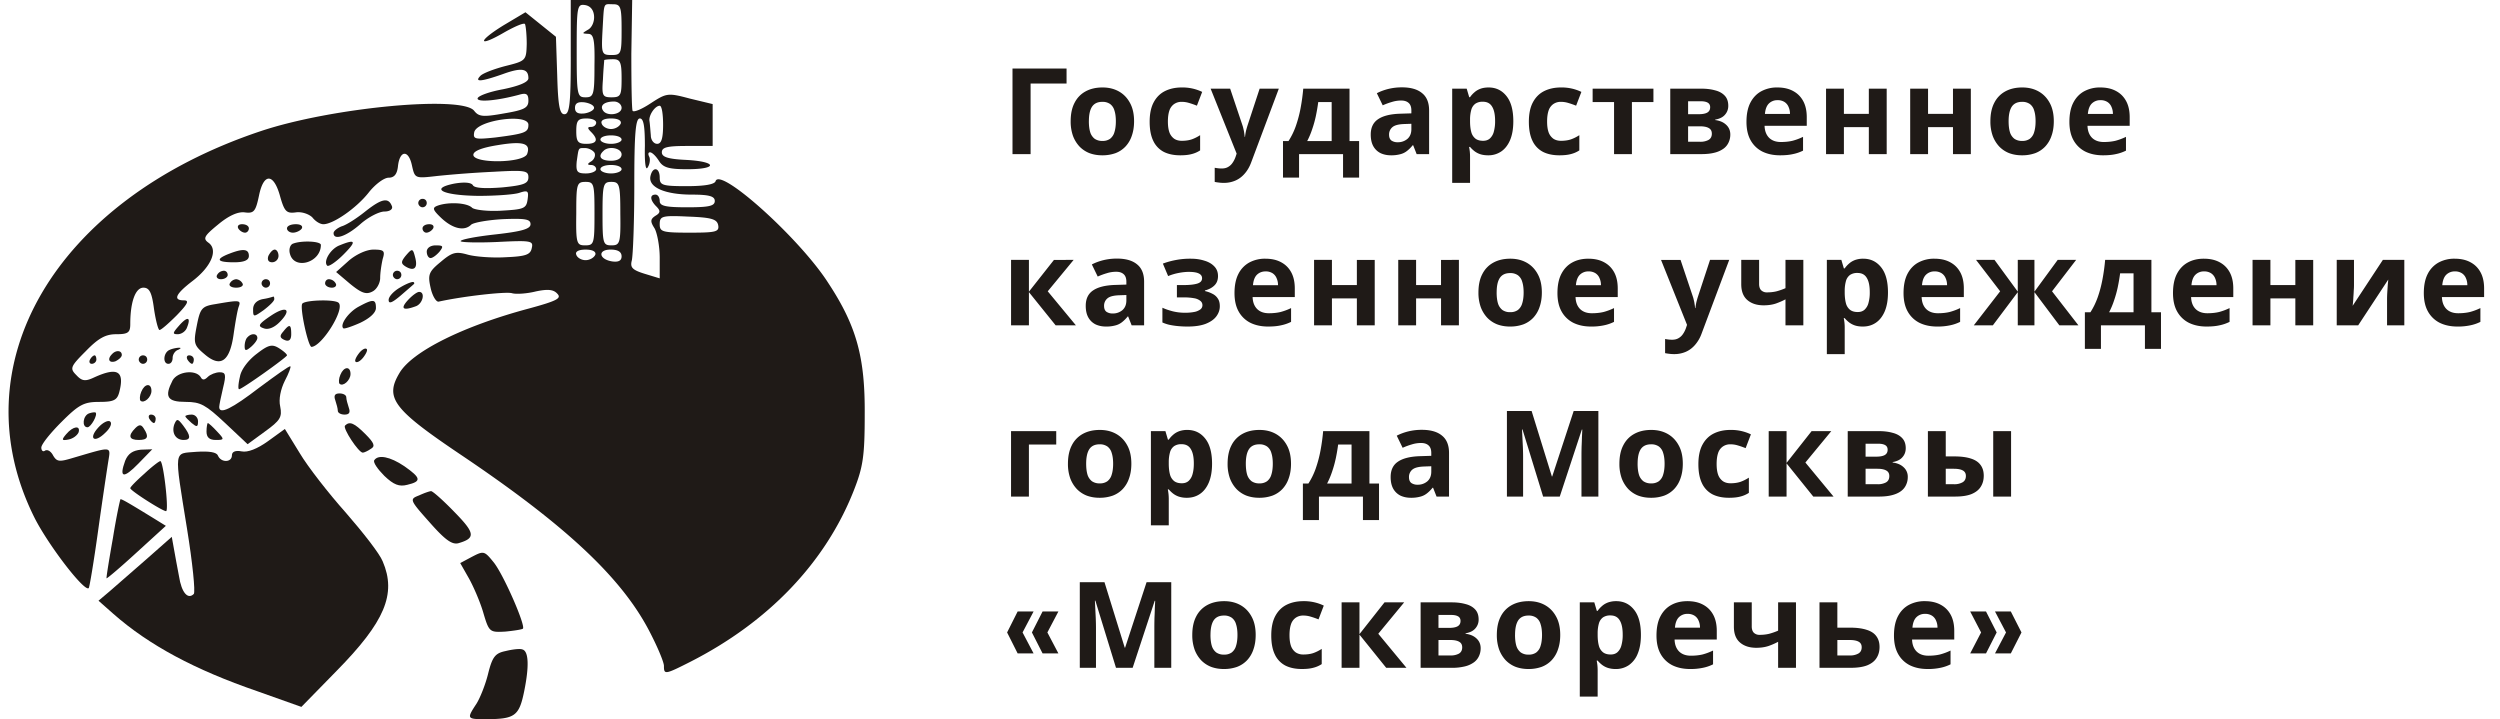 <svg width="146" height="42" fill="none" xmlns="http://www.w3.org/2000/svg"><g clip-path="url(#a)" fill="#1F1A17"><path d="M33.333 3.335c0 2.767-.075 3.336-.371 3.336-.272 0-.371-.47-.42-2.249l-.075-2.273-.89-.716-.891-.717-1.286.766c-1.559.964-1.484 1.31.074.396.618-.346 1.138-.569 1.187-.47.05.124.1.643.1 1.161-.026.964-.05.989-1.238 1.285-.667.173-1.31.42-1.459.568-.396.396.05.346 1.311-.098 1.088-.396 1.484-.322 1.484.247 0 .222-.52.444-1.484.642-.816.148-1.484.395-1.484.543 0 .223 1.138.124 2.424-.222.42-.123.544-.05.544.346 0 .42-.247.544-1.41.741-1.237.223-1.484.198-1.756-.148-.693-.914-8.336-.198-12.467 1.186C3.18 11.686-2.46 21.37 2.042 30.289c.841 1.631 2.92 4.324 3.142 4.052.05-.074.297-1.556.544-3.335.247-1.779.52-3.582.594-4.052.148-.914.247-.89-2.029-.222-.816.247-.964.247-1.187-.124-.124-.247-.322-.37-.47-.296-.124.099-.223 0-.223-.173 0-.198.545-.865 1.188-1.507 1.014-1.013 1.31-1.161 2.201-1.161.841 0 1.039-.1 1.163-.569.321-1.235-.1-1.482-1.46-.864-.52.247-.717.222-1.039-.124-.395-.395-.37-.494.545-1.408.742-.766 1.162-.988 1.78-.988.693 0 .817-.1.817-.593 0-1.285.297-2.125.767-2.125.346 0 .494.272.618 1.235.099.667.247 1.236.322 1.236.099 0 .544-.396 1.014-.865.618-.642.742-.865.42-.865-.668 0-.495-.37.47-1.112 1.113-.84 1.534-1.828.965-2.248-.346-.247-.272-.395.544-1.062.619-.519 1.163-.766 1.558-.717.545.075.644-.05.841-.988.272-1.334.866-1.31 1.237.074.247.865.371.989.915.914.347-.05.767.1.965.297.173.222.445.395.643.395.57 0 1.93-.939 2.647-1.853.37-.47.89-.864 1.163-.864.321 0 .494-.198.544-.668.099-.938.618-.988.816-.049.173.766.173.766 1.46.618a63.172 63.172 0 0 1 3.314-.247c1.806-.1 2.028-.075 2.028.32 0 .371-.272.47-1.533.594-.965.074-1.608.05-1.707-.124-.1-.173-.52-.197-1.088-.099-1.485.297-.668.692 1.41.717.989 0 2.052-.074 2.374-.173.52-.173.569-.124.495.395-.075.519-.223.568-1.534.643-.791.049-1.583-.05-1.707-.173-.296-.297-1.385-.346-2.003-.124-.346.124-.297.247.222.741.668.618 1.336.766 1.732.37.148-.123.965-.271 1.855-.32 1.311-.05 1.608 0 1.608.296 0 .272-.495.42-2.029.593-1.137.124-2.053.296-2.053.395 0 .074.965.1 2.128.05 1.979-.1 2.127-.074 2.028.346-.074.395-.346.494-1.509.543-.767.05-1.78-.025-2.226-.148-.693-.198-.915-.148-1.583.42-.693.568-.767.741-.594 1.507.1.47.322.84.47.815 1.46-.32 3.909-.593 4.28-.494.247.074.89.025 1.385-.099.692-.148 1.039-.123 1.261.124.272.272 0 .42-1.632.865-3.884 1.037-6.827 2.52-7.57 3.755-.89 1.482-.395 2.125 3.686 4.867 6.01 4.052 9.227 7.066 10.859 10.154.495.939.89 1.878.89 2.1 0 .519.05.519 1.559-.247 4.551-2.322 7.866-5.781 9.523-9.981.544-1.384.643-2.001.643-4.447.025-3.335-.47-5.164-2.127-7.684-1.657-2.594-6.308-6.77-6.58-5.954-.05.198-.668.297-1.682.297-1.41 0-1.583-.05-1.583-.495 0-.617-.42-.667-.544-.074-.124.643.866 1.063 2.424 1.063 1.014 0 1.336.098 1.336.37 0 .297-.346.37-1.608.37-1.261 0-1.608-.073-1.608-.37 0-.197-.099-.37-.247-.37-.346 0-.322.32.05.691.247.248.247.371-.05.544-.297.198-.322.321-.05.741.149.272.297 1.038.297 1.705v1.21l-.89-.271c-.718-.223-.841-.37-.742-.766.074-.297.148-2.273.148-4.422 0-2.99.074-3.88.322-3.88.222 0 .296.445.296 1.607-.024 1.037.05 1.482.174 1.235.123-.198.148-.494.074-.618-.074-.148-.05-.247.05-.247.123 0 .345.222.519.494.247.396.569.494 1.657.494 1.806 0 1.756-.444-.05-.543-1.088-.05-1.434-.173-1.434-.445 0-.296.321-.37 1.484-.37h1.484V6.078l-1.336-.322c-1.286-.345-1.36-.32-2.275.272-.52.346-.99.544-1.064.445-.05-.099-.074-1.606-.074-3.335L36.92 0h-3.588v3.335ZM34.693.94c.025.321-.123.667-.346.79-.371.223-.371.223 0 .247.321 0 .396.322.37 1.853 0 1.705-.049 1.853-.518 1.853-.495 0-.52-.123-.52-2.717 0-2.594.025-2.743.495-2.669.297.05.494.272.52.643Zm1.608.79c0 1.409-.025 1.483-.594 1.483s-.593-.074-.52-1.433c.1-1.705.026-1.532.62-1.532.444 0 .494.173.494 1.482Zm0 2.842c0 1.013-.05 1.111-.594 1.111-.52 0-.569-.098-.494-1.062.024-.568.074-1.062.074-1.112.025-.024.247-.05.52-.05.42 0 .494.174.494 1.113ZM34.693 6.3c0 .124-.247.272-.544.321-.396.05-.569-.05-.569-.321 0-.272.173-.37.569-.321.297.05.544.173.544.321Zm1.608 0c0 .395-.866.519-1.088.148-.198-.296.099-.519.643-.519.247 0 .445.173.445.371Zm2.424.988c0 .79-.099 1.112-.346 1.112-.198 0-.371-.222-.371-.494-.025-.272-.05-.642-.075-.815-.074-.346.322-.915.594-.915.124 0 .198.495.198 1.112Zm-7.866 0c0 .445-.198.519-1.93.741-1.186.124-1.31.1-1.236-.296.124-.717 3.166-1.137 3.166-.445Zm3.958-.123c0 .123-.124.247-.297.247-.223 0-.223.074 0 .296.445.445.346.692-.272.692-.495 0-.594-.124-.594-.741 0-.618.1-.741.594-.741.322 0 .569.098.569.247Zm1.434.05c-.074.172-.321.32-.568.32-.248 0-.495-.148-.545-.32-.074-.174.124-.297.545-.297.42 0 .618.123.569.296Zm.05.938c0 .123-.272.247-.618.247-.347 0-.619-.124-.619-.247 0-.148.272-.247.619-.247.346 0 .618.099.618.247Zm-5.516.84c-.223.543-3.141.568-3.141.05 0-.223.494-.42 1.434-.569 1.484-.247 1.93-.099 1.707.519Zm3.933-.074c.074.148 0 .37-.173.494-.248.148-.272.222-.025.222.148 0 .297.1.297.247 0 .124-.272.247-.594.247-.52 0-.593-.098-.544-.691.124-.84.074-.791.495-.791.198 0 .445.124.544.272Zm1.583.099c0 .222-.223.37-.618.37-.594 0-.792-.247-.446-.568.297-.321 1.064-.173 1.064.198Zm0 .864c0 .124-.272.247-.618.247-.347 0-.619-.123-.619-.247 0-.148.272-.247.619-.247.346 0 .618.1.618.247Zm-1.583 2.595c0 1.754-.025 1.852-.544 1.852-.495 0-.544-.098-.52-1.853 0-1.729.025-1.853.544-1.853.495 0 .52.124.52 1.854Zm1.509 0c.025 1.729-.025 1.852-.52 1.852-.494 0-.52-.123-.52-1.853 0-1.729.05-1.853.52-1.853.47 0 .52.149.52 1.854Zm5.714.666c.074.396-.124.445-1.658.445-1.607 0-1.756-.05-1.756-.494 0-.47.124-.519 1.657-.445 1.36.05 1.683.149 1.757.495Zm-7.174 1.73c-.074.173-.321.321-.569.321-.247 0-.494-.148-.544-.321-.074-.173.124-.296.544-.296.421 0 .619.123.57.296Zm1.534.099c0 .247-.173.346-.544.296-.792-.123-.866-.692-.1-.692.421 0 .644.124.644.396Z"/><path d="M21.36 12.328c-.519.42-1.137.816-1.41.89-.246.098-.469.271-.469.395 0 .445.742.198 1.558-.519.47-.42 1.113-.741 1.41-.741.297 0 .495-.123.445-.296-.197-.544-.593-.47-1.533.271Zm3.068-.469c0 .123.123.247.247.247a.248.248 0 0 0 .247-.247c0-.149-.099-.247-.247-.247a.248.248 0 0 0-.247.247Zm-10.513 1.482c.075.124.248.247.396.247.124 0 .223-.123.223-.247 0-.148-.174-.247-.396-.247-.198 0-.297.099-.223.247Zm2.845 0c0 .124.148.247.346.247.198 0 .445-.123.52-.247.074-.148-.075-.247-.347-.247-.297 0-.52.099-.52.247Zm7.915 0c0 .124.1.247.223.247.148 0 .322-.123.396-.247.074-.148-.025-.247-.223-.247-.223 0-.396.099-.396.247Zm-7.569.889c-.173.075-.247.347-.173.594.247.963 1.806.518 1.806-.52 0-.222-1.138-.271-1.633-.073Zm2.721.1c-.52.197-.965.938-.717 1.185.074.074.495-.197.94-.642.791-.79.742-.939-.223-.543Zm5.096.37c0 .198.099.37.223.37.123 0 .346-.172.519-.37.247-.321.223-.37-.223-.37-.297 0-.52.148-.52.37Zm-11.552.123c-.816.322-.692.495.297.495.594 0 .866-.124.866-.371 0-.42-.346-.445-1.163-.123Zm2.301.124c-.074.222 0 .37.223.37a.38.38 0 0 0 .37-.37c0-.198-.098-.37-.222-.37s-.272.172-.371.37Zm4.675.297-.718.642.817.692c.667.543.94.642 1.31.444.248-.123.446-.494.446-.79 0-.297.074-.79.148-1.112.149-.47.074-.543-.544-.543-.42 0-1.039.296-1.46.667Zm3.314-.272c-.247.321-.247.42.025.593.494.296.717.099.569-.494-.149-.593-.173-.593-.594-.1Zm-10.983 1.087c-.074.123.025.247.223.247.223 0 .396-.124.396-.247 0-.148-.1-.247-.223-.247a.47.47 0 0 0-.396.247Zm10.266 0c0 .123.123.247.247.247a.248.248 0 0 0 .248-.247c0-.148-.1-.247-.248-.247a.248.248 0 0 0-.247.247Zm-9.524.494c-.073.123.075.247.372.247s.445-.123.37-.247a.466.466 0 0 0-.37-.247.466.466 0 0 0-.371.247Zm1.856 0c0 .123.124.247.247.247a.248.248 0 0 0 .248-.247c0-.148-.1-.247-.248-.247a.248.248 0 0 0-.247.247Zm3.71 0c0 .123.174.247.396.247.198 0 .297-.123.223-.247a.47.47 0 0 0-.396-.247c-.124 0-.223.099-.223.247Zm4.403.222c-.396.223-.693.544-.693.741 0 .248.198.173.693-.247.37-.32.717-.617.767-.667a.07.07 0 0 0 0-.123c-.05-.05-.396.074-.767.296Zm.421.766c-.446.494-.272.618.47.346.42-.148.569-.84.197-.84-.123 0-.42.222-.667.494Zm-8.46-.074c-.37.074-.569.297-.569.593 0 .47.025.47.619.05.321-.248.618-.52.618-.643 0-.099-.025-.148-.05-.148a3.68 3.68 0 0 1-.618.148Zm-2.795.297c-.767.123-.866.247-1.064 1.26-.197 1.012-.173 1.136.446 1.655.94.815 1.484.445 1.706-1.161.1-.692.223-1.409.297-1.606.149-.396.05-.396-1.385-.148Zm5.095-.025c-.148.247.347 2.52.545 2.52.618-.05 1.954-2.199 1.583-2.57-.198-.222-1.98-.172-2.128.05Zm3.29.173c-.594.32-1.113 1.062-.89 1.26.05.05.494-.1.99-.321.568-.272.914-.593.914-.865 0-.519-.148-.544-1.014-.074Zm-5.145.543c-.692.47-.767.593-.396.717.248.099.594-.025.916-.346.766-.766.42-1.013-.52-.37Zm-5.343.568c-.37.42-.395.495-.074.495.223 0 .47-.173.544-.396.248-.617.025-.667-.47-.099Zm6.085.347c-.222.246-.198.37.1.493.247.1.37-.024.37-.345 0-.593-.099-.618-.47-.149Zm-2.077.32c-.1.075-.173.322-.173.52 0 .296.074.296.37.049.198-.173.372-.396.372-.519 0-.272-.347-.296-.57-.05Zm.544.964c-.495.37-.915.914-.99 1.334-.098.42-.123.741-.049.741.173 0 2.77-1.853 2.795-1.976 0-.074-.198-.247-.47-.42-.396-.247-.618-.198-1.286.321Zm-5.096-.222c-.37.148-.42.815-.074.815.148 0 .247-.148.247-.346 0-.198.149-.42.322-.47.148-.073.198-.123.05-.123-.124 0-.396.05-.545.124Zm11.057.198c-.173.222-.272.444-.198.494.074.074.272-.025.445-.247.174-.223.272-.445.198-.495-.074-.074-.272.025-.445.247Zm-14.421.049c-.297.296-.173.543.198.42.198-.099.371-.247.371-.37 0-.273-.346-.297-.569-.05ZM5.258 21c-.074.123-.025.247.099.247.148 0 .271-.123.271-.247 0-.148-.05-.247-.099-.247-.074 0-.197.099-.271.247Zm2.845 0c0 .123.123.247.247.247A.248.248 0 0 0 8.597 21c0-.148-.099-.247-.247-.247a.248.248 0 0 0-.247.247Zm2.844 0c.074.123.197.247.271.247.05 0 .1-.123.1-.247 0-.148-.124-.247-.272-.247-.124 0-.173.099-.1.247Z"/><path d="M15.152 22.63c-1.608 1.236-2.35 1.607-2.35 1.137 0-.099.1-.593.223-1.112.198-.79.148-.914-.198-.914-.223 0-.544.124-.693.272-.198.198-.321.198-.42 0-.297-.445-1.336-.321-1.633.198-.494.963-.321 1.26.767 1.26.866 0 1.163.172 2.3 1.235l1.312 1.235 1.014-.741c.89-.642 1.014-.84.89-1.458-.099-.42.025-1.013.272-1.507.223-.42.371-.815.322-.84-.05-.05-.841.52-1.806 1.236Zm4.725-.74c-.1.222-.1.469-.05.518.198.198.643-.197.643-.568 0-.47-.395-.445-.593.05Zm-11.627.988c-.098.222-.098.47-.049.518.198.198.644-.197.644-.568 0-.47-.396-.444-.594.05Zm11.33.494c.074.222.148.494.148.617 0 .124.173.223.396.223.272 0 .346-.124.248-.396-.075-.222-.149-.494-.149-.617 0-.124-.173-.223-.396-.223-.272 0-.346.124-.247.396Zm-14.371.766c-.371.123-.446.815-.1.815.199 0 .619-.741.47-.865-.049-.024-.222 0-.37.05Zm3.511.321c.075.123.198.247.272.247.05 0 .1-.124.1-.247 0-.148-.124-.247-.272-.247-.124 0-.173.099-.1.247Z"/><path d="M10.823 24.31c0 .05.173.223.371.396.297.247.371.247.371-.099 0-.222-.173-.395-.37-.395-.199 0-.372.05-.372.099Zm-5.07.643c-.619.667-.248.963.395.321.297-.272.421-.568.273-.667-.124-.074-.421.074-.668.346Zm4.427-.173c-.173.494.075.914.545.914.445 0 .42-.247-.025-.84-.322-.42-.371-.42-.52-.074Zm-2.276.222c-.445.445-.37.692.198.692.52 0 .619-.173.297-.667-.148-.247-.272-.247-.495-.025Zm4.156.198c0 .346.173.494.544.494.495 0 .52-.025.074-.494-.247-.272-.494-.494-.544-.494-.024 0-.074.222-.074.494Zm8.089-.346c-.149.148.791 1.581 1.038 1.581.075 0 .297-.098.47-.222.273-.148.198-.346-.321-.865-.643-.642-.915-.766-1.187-.494Zm-16.276.494c-.297.346-.272.396.123.321.273-.05.52-.247.594-.42.124-.42-.321-.37-.717.1Zm11.774.42c-.618.445-1.187.667-1.534.593-.37-.074-.568.025-.568.222 0 .445-.643.445-.817.025-.074-.198-.494-.272-1.261-.222-1.336.123-1.311-.272-.544 4.496.321 1.977.494 3.681.395 3.805-.346.346-.717-.074-.865-1.038-.1-.494-.223-1.21-.297-1.606l-.124-.691-1.484 1.31c-.816.716-1.78 1.556-2.152 1.877l-.643.543.866.766c2.077 1.828 4.749 3.261 8.41 4.521l2.572.914 2.053-2.1c2.82-2.865 3.513-4.496 2.696-6.398-.173-.445-1.162-1.705-2.152-2.842-1.014-1.136-2.226-2.693-2.696-3.483l-.865-1.408-.99.716Zm-8.336 1.137c-.37 1.013-.099 1.062.767.173l.816-.84-.668.024c-.47.05-.742.223-.915.643Zm14.544-.025c-.074.123.198.519.594.914.544.519.866.642 1.336.519.84-.198.816-.395-.173-1.087-.841-.568-1.534-.692-1.756-.346Z"/><path d="M8.424 27.67c-.445.396-.816.766-.816.84 0 .149 2.028 1.433 2.102 1.335.149-.149-.173-2.916-.346-2.916-.074 0-.52.346-.94.742Zm16.054 1.26c-.57.223-.57.248.618 1.582.915 1.037 1.311 1.31 1.682 1.21 1.014-.296.965-.593-.247-1.828-.668-.692-1.287-1.235-1.36-1.21-.075 0-.372.098-.693.246ZM6.594 31.426c-.223 1.26-.396 2.322-.371 2.347.024.025.816-.643 1.756-1.507l1.707-1.557-.718-.444c-1.41-.865-1.83-1.112-1.93-1.112-.024 0-.247 1.038-.444 2.273Zm20.976 1.087-.693.37.52.915c.272.494.667 1.408.84 2.026.322 1.087.371 1.111 1.262 1.062.52-.05.99-.124 1.039-.173.173-.173-1.163-3.236-1.732-3.904-.52-.642-.569-.642-1.236-.296Zm1.953 5.509c-.593.124-.767.322-1.014 1.31-.148.617-.47 1.433-.692 1.779-.57.864-.545.889.519.889 1.732 0 1.979-.173 2.276-1.63.297-1.458.272-2.372-.124-2.447-.124-.049-.569 0-.965.1Zm32.764-34.02v.875h-2.1V9H59.13V4.002h3.157Zm3.943 3.08c0 .317-.045.6-.133.847a1.695 1.695 0 0 1-.371.63 1.564 1.564 0 0 1-.581.385 2.242 2.242 0 0 1-.777.126c-.266 0-.514-.042-.742-.126a1.644 1.644 0 0 1-.581-.385 1.86 1.86 0 0 1-.385-.63 2.503 2.503 0 0 1-.133-.847c0-.425.074-.782.224-1.071.149-.294.364-.518.644-.672.28-.154.611-.231.994-.231.359 0 .676.077.952.231.275.154.492.378.65.672.16.29.239.646.239 1.071Zm-2.64 0c0 .252.026.464.078.637a.775.775 0 0 0 .259.385.761.761 0 0 0 .455.126.729.729 0 0 0 .448-.126.736.736 0 0 0 .252-.385c.056-.173.084-.385.084-.637s-.028-.462-.084-.63a.698.698 0 0 0-.252-.378.76.76 0 0 0-.455-.126c-.276 0-.476.096-.602.287-.122.187-.182.469-.182.847Zm5.336 1.988c-.378 0-.7-.068-.966-.203a1.385 1.385 0 0 1-.61-.644c-.14-.29-.21-.66-.21-1.113 0-.467.08-.847.239-1.141.158-.294.378-.511.658-.651.284-.14.611-.21.98-.21a2.64 2.64 0 0 1 1.19.259l-.308.805a5.01 5.01 0 0 0-.462-.161 1.455 1.455 0 0 0-.42-.063.75.75 0 0 0-.455.133.754.754 0 0 0-.273.385c-.056.168-.084.38-.084.637 0 .252.03.462.09.63a.795.795 0 0 0 .28.371c.122.08.269.119.442.119.219 0 .413-.028.58-.084.169-.06.332-.142.49-.245v.889a1.6 1.6 0 0 1-.503.217c-.173.047-.392.07-.658.07ZM70.7 5.178h1.141l.721 2.149c.024.07.042.14.056.21.019.07.033.142.042.217.014.075.024.154.028.238h.021a3.52 3.52 0 0 1 .056-.343 5.68 5.68 0 0 1 .091-.322l.707-2.149h1.12L73.067 9.49c-.098.261-.226.48-.385.658-.154.177-.333.31-.539.399a1.669 1.669 0 0 1-.672.133c-.116 0-.219-.007-.308-.021a2.274 2.274 0 0 1-.224-.035v-.826c.052.01.112.019.182.028.075.01.152.014.231.014.145 0 .269-.03.371-.091a.762.762 0 0 0 .266-.252c.07-.103.126-.215.168-.336l.063-.189-1.519-3.794Zm8.112 0v3.059h.56v2.135h-.938V9h-2.569v1.372h-.938V8.237h.322a4.14 4.14 0 0 0 .427-.875 7.15 7.15 0 0 0 .28-1.057c.07-.373.121-.749.154-1.127h2.702Zm-1.827.784c-.037.28-.084.553-.14.819a6.424 6.424 0 0 1-.21.756c-.08.243-.177.476-.294.7h1.428V5.962h-.784Zm4.886-.861c.514 0 .906.112 1.176.336.276.22.413.558.413 1.015V9h-.728l-.203-.518h-.028a1.905 1.905 0 0 1-.336.336 1.022 1.022 0 0 1-.392.189 1.963 1.963 0 0 1-.539.063c-.224 0-.427-.042-.609-.126a.989.989 0 0 1-.42-.399c-.102-.182-.154-.41-.154-.686 0-.406.143-.705.427-.896.285-.196.712-.303 1.281-.322l.665-.021v-.168c0-.2-.053-.348-.16-.441-.103-.093-.248-.14-.435-.14-.186 0-.368.028-.546.084a4.082 4.082 0 0 0-.532.196l-.343-.707c.206-.107.432-.191.68-.252.251-.06.513-.091.783-.091Zm.147 2.142c-.336.01-.569.07-.7.182a.553.553 0 0 0-.196.441c0 .159.047.273.14.343a.621.621 0 0 0 .364.098.846.846 0 0 0 .567-.196c.154-.135.231-.324.231-.567v-.315l-.406.014Zm4.918-2.135c.43 0 .777.168 1.043.504.266.331.399.821.399 1.47 0 .434-.063.8-.189 1.099-.126.294-.299.516-.518.665a1.32 1.32 0 0 1-.763.224c-.182 0-.34-.023-.476-.07a1.153 1.153 0 0 1-.336-.182 1.7 1.7 0 0 1-.245-.238h-.056a2.822 2.822 0 0 1 .056.56v1.54h-1.043V5.178h.847l.147.497h.049c.07-.103.154-.196.252-.28.098-.089.215-.159.35-.21.14-.051.301-.077.483-.077Zm-.336.833a.748.748 0 0 0-.434.112.652.652 0 0 0-.238.343 2.08 2.08 0 0 0-.077.567v.112c0 .247.023.457.07.63a.718.718 0 0 0 .238.385c.112.089.264.133.455.133.159 0 .29-.044.392-.133a.806.806 0 0 0 .231-.392 2.25 2.25 0 0 0 .077-.63c0-.373-.058-.653-.175-.84-.112-.191-.292-.287-.539-.287Zm4.472 3.129c-.378 0-.7-.068-.966-.203a1.385 1.385 0 0 1-.61-.644c-.14-.29-.21-.66-.21-1.113 0-.467.08-.847.239-1.141.158-.294.378-.511.658-.651.284-.14.611-.21.98-.21a2.641 2.641 0 0 1 1.19.259l-.308.805a5.01 5.01 0 0 0-.462-.161 1.455 1.455 0 0 0-.42-.063.75.75 0 0 0-.455.133.754.754 0 0 0-.273.385c-.056.168-.084.38-.084.637 0 .252.03.462.09.63a.794.794 0 0 0 .28.371c.122.08.269.119.442.119.219 0 .413-.028.58-.084.169-.06.332-.142.49-.245v.889A1.603 1.603 0 0 1 91.73 9c-.173.047-.392.07-.658.07Zm5.485-3.108h-1.253V9h-1.043V5.962H93.01v-.784h3.55v.784Zm4.374.217a.76.76 0 0 1-.196.525c-.126.145-.315.238-.567.28v.028c.266.033.478.124.637.273.163.15.245.34.245.574 0 .163-.033.315-.098.455a.915.915 0 0 1-.294.364 1.49 1.49 0 0 1-.525.238c-.21.056-.467.084-.77.084h-1.82V5.178h1.82c.298 0 .564.033.798.098.238.06.424.163.56.308.14.145.21.343.21.595Zm-.96 1.624c0-.15-.058-.257-.174-.322-.117-.07-.292-.105-.526-.105h-.686v.903h.707a.987.987 0 0 0 .483-.105c.131-.075.197-.198.197-.371Zm-.097-1.54c0-.121-.047-.21-.14-.266-.094-.056-.231-.084-.413-.084h-.736v.756h.617c.219 0 .385-.03.496-.091.117-.065.175-.17.175-.315Zm3.926-1.155c.355 0 .658.068.91.203.257.135.455.331.595.588.14.257.21.572.21.945v.504h-2.464c.009.294.096.525.259.693.168.168.399.252.693.252.247 0 .471-.023.672-.07.201-.051.408-.128.623-.231v.805a2.363 2.363 0 0 1-.595.203c-.205.047-.455.07-.749.07-.383 0-.721-.07-1.015-.21a1.608 1.608 0 0 1-.693-.651c-.168-.29-.252-.653-.252-1.092 0-.448.075-.819.224-1.113.154-.299.366-.523.637-.672a1.92 1.92 0 0 1 .945-.224Zm.007.742a.696.696 0 0 0-.504.196c-.131.13-.208.334-.231.609h1.463a.975.975 0 0 0-.084-.413.625.625 0 0 0-.238-.287.73.73 0 0 0-.406-.105Zm3.877-.672v1.47h1.456v-1.47h1.043V9h-1.043V7.425h-1.456V9h-1.043V5.178h1.043Zm4.914 0v1.47h1.456v-1.47h1.043V9h-1.043V7.425h-1.456V9h-1.043V5.178h1.043Zm7.344 1.904c0 .317-.044.6-.133.847a1.7 1.7 0 0 1-.371.63 1.564 1.564 0 0 1-.581.385 2.245 2.245 0 0 1-.777.126c-.266 0-.513-.042-.742-.126a1.64 1.64 0 0 1-.581-.385 1.859 1.859 0 0 1-.385-.63 2.493 2.493 0 0 1-.133-.847c0-.425.075-.782.224-1.071.149-.294.364-.518.644-.672.28-.154.611-.231.994-.231.359 0 .677.077.952.231.275.154.492.378.651.672.159.29.238.646.238 1.071Zm-2.639 0c0 .252.026.464.077.637a.772.772 0 0 0 .259.385.76.76 0 0 0 .455.126.728.728 0 0 0 .448-.126.732.732 0 0 0 .252-.385c.056-.173.084-.385.084-.637s-.028-.462-.084-.63a.695.695 0 0 0-.252-.378.76.76 0 0 0-.455-.126c-.275 0-.476.096-.602.287-.121.187-.182.469-.182.847Zm5.356-1.974c.355 0 .658.068.91.203.257.135.455.331.595.588.14.257.21.572.21.945v.504h-2.464c.009.294.096.525.259.693.168.168.399.252.693.252.247 0 .471-.023.672-.07.201-.051.408-.128.623-.231v.805a2.363 2.363 0 0 1-.595.203c-.205.047-.455.07-.749.07-.383 0-.721-.07-1.015-.21a1.608 1.608 0 0 1-.693-.651c-.168-.29-.252-.653-.252-1.092 0-.448.075-.819.224-1.113.154-.299.366-.523.637-.672a1.92 1.92 0 0 1 .945-.224Zm.007.742a.696.696 0 0 0-.504.196c-.131.13-.208.334-.231.609h1.463a.975.975 0 0 0-.084-.413.625.625 0 0 0-.238-.287.73.73 0 0 0-.406-.105Zm-61.115 9.328H62.7l-1.512 1.834L62.833 19H61.65l-1.561-1.939V19h-1.043v-3.822h1.043v1.855l1.463-1.855Zm3.676-.077c.513 0 .905.112 1.176.336.275.22.413.558.413 1.015V19h-.728l-.203-.518h-.028a1.94 1.94 0 0 1-.336.336 1.021 1.021 0 0 1-.392.189 1.963 1.963 0 0 1-.539.063c-.224 0-.427-.042-.609-.126a.99.99 0 0 1-.42-.399c-.103-.182-.154-.41-.154-.686 0-.406.142-.705.427-.896.285-.196.712-.303 1.281-.322l.665-.021v-.168c0-.2-.054-.348-.161-.441-.103-.093-.247-.14-.434-.14s-.369.028-.546.084a4.082 4.082 0 0 0-.532.196l-.343-.707c.205-.107.432-.191.679-.252.252-.06.513-.091.784-.091Zm.147 2.142c-.336.01-.57.07-.7.182a.553.553 0 0 0-.196.441c0 .159.047.273.14.343a.622.622 0 0 0 .364.098.846.846 0 0 0 .567-.196c.154-.135.231-.324.231-.567v-.315l-.406.014Zm4.183-2.135c.275 0 .532.037.77.112.242.07.436.18.58.329.15.15.225.34.225.574 0 .229-.07.41-.21.546-.136.135-.32.233-.553.294v.035c.163.037.31.091.44.161a.76.76 0 0 1 .309.273c.079.112.119.264.119.455 0 .21-.068.406-.203.588-.131.177-.336.322-.616.434-.276.107-.63.161-1.064.161-.206 0-.4-.01-.581-.028a4.47 4.47 0 0 1-.497-.077 2.26 2.26 0 0 1-.392-.133v-.861c.158.075.352.142.58.203.234.06.481.091.743.091.19 0 .361-.014.51-.042a.874.874 0 0 0 .365-.14.302.302 0 0 0 .14-.259.312.312 0 0 0-.12-.252.77.77 0 0 0-.356-.154 3.107 3.107 0 0 0-.61-.049h-.405v-.721h.385c.345 0 .61-.028.798-.084.19-.056.287-.161.287-.315 0-.121-.061-.212-.182-.273-.122-.065-.32-.098-.595-.098-.182 0-.38.021-.595.063a3.18 3.18 0 0 0-.61.182l-.307-.728c.219-.084.46-.152.72-.203a4.47 4.47 0 0 1 .925-.084Zm4.344 0c.355 0 .658.068.91.203.257.135.455.331.595.588.14.257.21.572.21.945v.504h-2.464c.01.294.096.525.26.693.167.168.398.252.692.252.248 0 .472-.023.672-.07a3.4 3.4 0 0 0 .623-.231v.805a2.36 2.36 0 0 1-.595.203c-.205.047-.455.07-.749.07-.382 0-.72-.07-1.015-.21a1.608 1.608 0 0 1-.693-.651c-.168-.29-.252-.653-.252-1.092 0-.448.075-.819.224-1.113a1.56 1.56 0 0 1 .637-.672 1.92 1.92 0 0 1 .945-.224Zm.007.742c-.2 0-.368.065-.504.196-.13.13-.207.334-.23.609h1.462a.975.975 0 0 0-.084-.413.625.625 0 0 0-.238-.287.73.73 0 0 0-.406-.105Zm3.877-.672v1.47h1.456v-1.47h1.043V19h-1.043v-1.575h-1.456V19h-1.043v-3.822h1.043Zm4.915 0v1.47h1.456v-1.47H85.2V19h-1.043v-1.575H82.7V19h-1.043v-3.822H82.7Zm7.344 1.904c0 .317-.045.6-.133.847a1.697 1.697 0 0 1-.371.63 1.566 1.566 0 0 1-.581.385 2.243 2.243 0 0 1-.777.126c-.266 0-.514-.042-.742-.126a1.644 1.644 0 0 1-.581-.385 1.858 1.858 0 0 1-.385-.63 2.5 2.5 0 0 1-.133-.847c0-.425.074-.782.224-1.071.149-.294.364-.518.644-.672.28-.154.611-.231.994-.231.359 0 .676.077.952.231.275.154.492.378.65.672.16.29.239.646.239 1.071Zm-2.64 0c0 .252.026.464.078.637a.774.774 0 0 0 .259.385.76.76 0 0 0 .455.126.73.73 0 0 0 .448-.126.737.737 0 0 0 .252-.385c.056-.173.084-.385.084-.637s-.028-.462-.084-.63a.7.7 0 0 0-.252-.378.761.761 0 0 0-.455-.126c-.276 0-.476.096-.602.287-.122.187-.182.469-.182.847Zm5.357-1.974c.354 0 .658.068.91.203.256.135.455.331.595.588.14.257.21.572.21.945v.504h-2.464c.009.294.095.525.259.693.168.168.399.252.693.252.247 0 .471-.023.672-.07.2-.051.408-.128.623-.231v.805a2.36 2.36 0 0 1-.595.203 3.42 3.42 0 0 1-.75.07c-.382 0-.72-.07-1.014-.21a1.608 1.608 0 0 1-.693-.651c-.168-.29-.252-.653-.252-1.092 0-.448.074-.819.224-1.113.154-.299.366-.523.637-.672.27-.15.585-.224.945-.224Zm.007.742a.695.695 0 0 0-.504.196c-.131.13-.208.334-.231.609h1.463a.975.975 0 0 0-.084-.413.626.626 0 0 0-.238-.287.73.73 0 0 0-.406-.105Zm4.235-.672h1.141l.721 2.149c.024.07.042.14.056.21.019.07.033.142.042.217.014.075.024.154.028.238h.021a3.49 3.49 0 0 1 .056-.343 5.68 5.68 0 0 1 .091-.322l.707-2.149h1.12L99.37 19.49a2.06 2.06 0 0 1-.385.658c-.154.177-.333.31-.539.399a1.669 1.669 0 0 1-.672.133c-.116 0-.219-.007-.308-.021a2.269 2.269 0 0 1-.224-.035v-.826c.052.01.112.019.182.028.075.01.152.014.231.014.145 0 .269-.03.371-.091a.763.763 0 0 0 .266-.252c.07-.103.126-.215.168-.336l.063-.189-1.519-3.794Zm5.729 1.4c0 .163.039.287.119.371a.463.463 0 0 0 .343.126c.2 0 .387-.021.56-.063.172-.047.345-.107.518-.182v-1.652h1.043V19h-1.043v-1.519c-.164.089-.35.17-.56.245-.21.07-.448.105-.714.105-.397 0-.714-.103-.952-.308-.238-.205-.357-.513-.357-.924v-1.421h1.043v1.4Zm6.084-1.47c.43 0 .777.168 1.043.504.266.331.399.821.399 1.47 0 .434-.063.8-.189 1.099-.126.294-.298.516-.518.665-.219.15-.473.224-.763.224-.182 0-.34-.023-.476-.07a1.172 1.172 0 0 1-.336-.182 1.717 1.717 0 0 1-.245-.238h-.056a2.625 2.625 0 0 1 .056.56v1.54h-1.043v-5.502h.847l.147.497h.049c.07-.103.154-.196.252-.28.098-.089.215-.159.35-.21a1.4 1.4 0 0 1 .483-.077Zm-.336.833a.749.749 0 0 0-.434.112.657.657 0 0 0-.238.343 2.12 2.12 0 0 0-.077.567v.112c0 .247.024.457.07.63a.72.72 0 0 0 .238.385c.112.089.264.133.455.133.159 0 .29-.044.392-.133a.801.801 0 0 0 .231-.392 2.21 2.21 0 0 0 .077-.63c0-.373-.058-.653-.175-.84-.112-.191-.291-.287-.539-.287Zm4.493-.833c.355 0 .658.068.91.203.257.135.455.331.595.588.14.257.21.572.21.945v.504h-2.464c.009.294.096.525.259.693.168.168.399.252.693.252.247 0 .471-.023.672-.07a3.4 3.4 0 0 0 .623-.231v.805a2.364 2.364 0 0 1-.595.203 3.43 3.43 0 0 1-.749.07c-.383 0-.721-.07-1.015-.21a1.608 1.608 0 0 1-.693-.651c-.168-.29-.252-.653-.252-1.092 0-.448.075-.819.224-1.113.154-.299.366-.523.637-.672a1.92 1.92 0 0 1 .945-.224Zm.007.742a.696.696 0 0 0-.504.196c-.131.13-.208.334-.231.609h1.463a.975.975 0 0 0-.084-.413.625.625 0 0 0-.238-.287.73.73 0 0 0-.406-.105Zm8.266-.672-1.407 1.834L121.38 19h-1.113l-1.456-1.939V19h-.973v-1.939L116.382 19h-1.113l1.54-1.988-1.407-1.834h1.078l1.358 1.855v-1.855h.973v1.855l1.358-1.855h1.078Zm4.396 0v3.059h.56v2.135h-.938V19h-2.569v1.372h-.938v-2.135h.322c.168-.257.311-.548.427-.875.117-.331.21-.684.28-1.057.07-.373.122-.749.154-1.127h2.702Zm-1.827.784c-.037.28-.084.553-.14.819a6.427 6.427 0 0 1-.21.756 4.553 4.553 0 0 1-.294.7h1.428v-2.275h-.784Zm4.894-.854c.354 0 .658.068.91.203.256.135.455.331.595.588.14.257.21.572.21.945v.504h-2.464c.009.294.095.525.259.693.168.168.399.252.693.252.247 0 .471-.023.672-.07.2-.051.408-.128.623-.231v.805a2.364 2.364 0 0 1-.595.203c-.206.047-.455.07-.749.07-.383 0-.721-.07-1.015-.21a1.608 1.608 0 0 1-.693-.651c-.168-.29-.252-.653-.252-1.092 0-.448.074-.819.224-1.113.154-.299.366-.523.637-.672.27-.15.585-.224.945-.224Zm.007.742a.696.696 0 0 0-.504.196c-.131.13-.208.334-.231.609h1.463a.975.975 0 0 0-.084-.413.631.631 0 0 0-.238-.287.731.731 0 0 0-.406-.105Zm3.876-.672v1.47h1.456v-1.47h1.043V19h-1.043v-1.575h-1.456V19h-1.043v-3.822h1.043Zm4.88 1.512c0 .08-.004.177-.014.294a7.454 7.454 0 0 1-.021.357 6.217 6.217 0 0 1-.042.518l1.764-2.681h1.253V19h-1.008v-1.526c0-.126.005-.264.014-.413l.028-.427c.014-.135.024-.238.028-.308L137.718 19h-1.253v-3.822h1.008v1.512Zm5.885-1.582c.355 0 .658.068.91.203.257.135.455.331.595.588.14.257.21.572.21.945v.504h-2.464c.01.294.096.525.259.693.168.168.399.252.693.252.248 0 .472-.023.672-.07.201-.051.409-.128.623-.231v.805a2.35 2.35 0 0 1-.595.203 3.43 3.43 0 0 1-.749.07c-.382 0-.721-.07-1.015-.21a1.608 1.608 0 0 1-.693-.651c-.168-.29-.252-.653-.252-1.092 0-.448.075-.819.224-1.113a1.56 1.56 0 0 1 .637-.672 1.92 1.92 0 0 1 .945-.224Zm.007.742a.7.7 0 0 0-.504.196c-.13.13-.207.334-.231.609h1.463a.975.975 0 0 0-.084-.413.62.62 0 0 0-.238-.287.727.727 0 0 0-.406-.105Zm-81.68 9.328v.784h-1.596V29h-1.043v-3.822h2.639Zm4.387 1.904c0 .317-.044.6-.133.847a1.697 1.697 0 0 1-.37.63 1.565 1.565 0 0 1-.582.385 2.243 2.243 0 0 1-.777.126c-.266 0-.513-.042-.742-.126a1.644 1.644 0 0 1-.58-.385 1.86 1.86 0 0 1-.386-.63 2.5 2.5 0 0 1-.133-.847c0-.425.075-.782.224-1.071a1.55 1.55 0 0 1 .644-.672c.28-.154.612-.231.994-.231.36 0 .677.077.952.231.276.154.493.378.651.672.16.29.238.646.238 1.071Zm-2.639 0c0 .252.026.464.077.637a.774.774 0 0 0 .26.385.76.76 0 0 0 .454.126.729.729 0 0 0 .448-.126.736.736 0 0 0 .252-.385c.056-.173.084-.385.084-.637s-.028-.462-.084-.63a.698.698 0 0 0-.252-.378.76.76 0 0 0-.455-.126c-.275 0-.476.096-.602.287-.12.187-.182.469-.182.847Zm5.91-1.974c.429 0 .776.168 1.042.504.266.331.4.821.4 1.47 0 .434-.064.8-.19 1.099-.126.294-.298.516-.518.665-.219.15-.473.224-.763.224a1.46 1.46 0 0 1-.476-.07 1.153 1.153 0 0 1-.336-.182 1.701 1.701 0 0 1-.245-.238H68.2a2.822 2.822 0 0 1 .056.56v1.54h-1.043v-5.502h.847l.147.497h.05c.07-.103.153-.196.251-.28.098-.089.215-.159.35-.21a1.4 1.4 0 0 1 .483-.077Zm-.337.833a.747.747 0 0 0-.434.112.652.652 0 0 0-.238.343 2.12 2.12 0 0 0-.077.567v.112c0 .247.024.457.07.63a.718.718 0 0 0 .238.385c.112.089.264.133.455.133.16 0 .29-.044.392-.133a.806.806 0 0 0 .231-.392c.052-.173.077-.383.077-.63 0-.373-.058-.653-.175-.84-.112-.191-.291-.287-.539-.287Zm6.39 1.141c0 .317-.044.6-.133.847a1.697 1.697 0 0 1-.37.63 1.565 1.565 0 0 1-.582.385 2.243 2.243 0 0 1-.777.126c-.266 0-.513-.042-.742-.126a1.644 1.644 0 0 1-.58-.385 1.86 1.86 0 0 1-.386-.63 2.5 2.5 0 0 1-.133-.847c0-.425.075-.782.224-1.071a1.55 1.55 0 0 1 .644-.672c.28-.154.611-.231.994-.231.36 0 .677.077.952.231.275.154.492.378.651.672.159.29.238.646.238 1.071Zm-2.639 0c0 .252.026.464.077.637a.774.774 0 0 0 .26.385.76.76 0 0 0 .454.126.729.729 0 0 0 .448-.126.736.736 0 0 0 .252-.385c.056-.173.084-.385.084-.637s-.028-.462-.084-.63a.698.698 0 0 0-.252-.378.76.76 0 0 0-.455-.126c-.275 0-.476.096-.602.287-.121.187-.182.469-.182.847Zm7.218-1.904v3.059h.56v2.135h-.938V29h-2.569v1.372h-.938v-2.135h.322a4.14 4.14 0 0 0 .427-.875 7.15 7.15 0 0 0 .28-1.057c.07-.373.121-.749.154-1.127h2.702Zm-1.827.784c-.037.28-.084.553-.14.819a6.427 6.427 0 0 1-.21.756c-.08.243-.177.476-.294.7h1.428v-2.275h-.784Zm4.886-.861c.514 0 .906.112 1.176.336.276.22.414.558.414 1.015V29h-.728l-.204-.518h-.027c-.108.135-.22.247-.337.336a1.021 1.021 0 0 1-.392.189 1.963 1.963 0 0 1-.539.063c-.224 0-.427-.042-.609-.126a.99.99 0 0 1-.42-.399c-.102-.182-.153-.41-.153-.686 0-.406.142-.705.426-.896.285-.196.712-.303 1.281-.322l.666-.021v-.168c0-.2-.054-.348-.161-.441-.103-.093-.248-.14-.434-.14-.187 0-.37.028-.546.084a4.082 4.082 0 0 0-.532.196l-.344-.707c.206-.107.432-.191.68-.252.251-.06.513-.091.783-.091Zm.147 2.142c-.335.01-.569.07-.7.182a.553.553 0 0 0-.195.441c0 .159.046.273.14.343a.622.622 0 0 0 .364.098.846.846 0 0 0 .566-.196c.154-.135.232-.324.232-.567v-.315l-.406.014ZM90.118 29l-1.204-3.92h-.028a819.7 819.7 0 0 1 .05 1.022c.008.21.013.401.013.574V29h-.945v-4.998h1.442l1.183 3.822h.021l1.253-3.822h1.442V29h-.987v-2.366c0-.159.002-.34.007-.546.01-.205.016-.399.021-.581l.021-.42h-.028L91.09 29h-.973Zm8.158-1.918c0 .317-.045.6-.133.847a1.697 1.697 0 0 1-.371.63 1.565 1.565 0 0 1-.581.385 2.243 2.243 0 0 1-.777.126c-.266 0-.514-.042-.742-.126a1.644 1.644 0 0 1-.581-.385 1.86 1.86 0 0 1-.385-.63 2.5 2.5 0 0 1-.133-.847c0-.425.074-.782.224-1.071.149-.294.364-.518.644-.672.28-.154.61-.231.994-.231.359 0 .676.077.952.231.275.154.492.378.65.672.16.29.239.646.239 1.071Zm-2.64 0c0 .252.026.464.078.637a.774.774 0 0 0 .259.385.76.76 0 0 0 .455.126.729.729 0 0 0 .448-.126.736.736 0 0 0 .252-.385c.056-.173.084-.385.084-.637s-.028-.462-.084-.63a.698.698 0 0 0-.252-.378.76.76 0 0 0-.455-.126c-.276 0-.476.096-.602.287-.122.187-.182.469-.182.847Zm5.336 1.988c-.378 0-.7-.068-.966-.203a1.384 1.384 0 0 1-.61-.644c-.14-.29-.21-.66-.21-1.113 0-.467.08-.847.239-1.141.158-.294.378-.511.658-.651.284-.14.611-.21.98-.21a2.648 2.648 0 0 1 1.19.259l-.308.805a5.168 5.168 0 0 0-.462-.161 1.455 1.455 0 0 0-.42-.063.75.75 0 0 0-.455.133.746.746 0 0 0-.273.385c-.056.168-.084.38-.084.637 0 .252.03.462.091.63a.788.788 0 0 0 .28.371c.121.08.268.119.441.119.219 0 .413-.028.581-.084.168-.06.331-.142.49-.245v.889a1.608 1.608 0 0 1-.504.217c-.173.047-.392.07-.658.07Zm4.827-3.892h1.148l-1.512 1.834L107.079 29h-1.183l-1.561-1.939V29h-1.043v-3.822h1.043v1.855l1.463-1.855Zm5.496 1.001c0 .205-.065.38-.196.525-.126.145-.315.238-.567.28v.028c.266.033.479.124.637.273a.74.74 0 0 1 .245.574c0 .163-.032.315-.098.455a.899.899 0 0 1-.294.364c-.135.103-.31.182-.525.238-.21.056-.466.084-.77.084h-1.82v-3.822h1.82c.299 0 .565.033.798.098.238.06.425.163.56.308.14.145.21.343.21.595Zm-.959 1.624c0-.15-.058-.257-.175-.322-.116-.07-.291-.105-.525-.105h-.686v.903h.707a.987.987 0 0 0 .483-.105c.131-.075.196-.198.196-.371Zm-.098-1.54c0-.121-.046-.21-.14-.266-.093-.056-.231-.084-.413-.084h-.735v.756h.616c.22 0 .385-.03.497-.091.117-.065.175-.17.175-.315ZM112.589 29v-3.822h1.043v1.477h.504c.392 0 .714.042.966.126.252.08.438.203.56.371.126.168.189.378.189.63 0 .247-.059.462-.175.644-.112.182-.292.324-.539.427-.243.098-.565.147-.966.147h-1.582Zm1.526-.721a.968.968 0 0 0 .497-.112c.13-.075.196-.198.196-.371 0-.15-.061-.257-.182-.322-.117-.065-.292-.098-.525-.098h-.469v.903h.483Zm2.289.721v-3.822h1.043V29h-1.043Zm-56.973 9.16-.616-1.225.616-1.225h.931l-.644 1.225.644 1.225h-.931Zm1.456 0-.623-1.225.623-1.225h.924l-.644 1.225.644 1.225h-.924Zm4.287.84-1.204-3.92h-.028a819.7 819.7 0 0 1 .05 1.022c.009.21.013.401.013.574V39h-.945v-4.998h1.442l1.183 3.822h.021l1.253-3.822h1.442V39h-.987v-2.366c0-.159.003-.34.007-.546.01-.205.017-.399.021-.581l.021-.42h-.028L66.147 39h-.973Zm8.158-1.918c0 .317-.044.6-.133.847a1.697 1.697 0 0 1-.371.63 1.565 1.565 0 0 1-.581.385 2.243 2.243 0 0 1-.777.126c-.266 0-.513-.042-.742-.126a1.644 1.644 0 0 1-.581-.385 1.86 1.86 0 0 1-.385-.63 2.5 2.5 0 0 1-.133-.847c0-.425.075-.782.224-1.071a1.55 1.55 0 0 1 .644-.672c.28-.154.611-.231.994-.231.36 0 .677.077.952.231.275.154.492.378.65.672.16.29.239.646.239 1.071Zm-2.64 0c0 .252.027.464.078.637a.774.774 0 0 0 .259.385.76.76 0 0 0 .455.126.729.729 0 0 0 .448-.126.736.736 0 0 0 .252-.385c.056-.173.084-.385.084-.637s-.028-.462-.084-.63a.698.698 0 0 0-.252-.378.76.76 0 0 0-.455-.126c-.275 0-.476.096-.602.287-.121.187-.182.469-.182.847Zm5.336 1.988c-.378 0-.7-.068-.966-.203a1.385 1.385 0 0 1-.61-.644c-.14-.29-.21-.66-.21-1.113 0-.467.08-.847.239-1.141.159-.294.378-.511.658-.651.285-.14.611-.21.98-.21a2.643 2.643 0 0 1 1.19.259l-.308.805a5.02 5.02 0 0 0-.462-.161 1.455 1.455 0 0 0-.42-.063.75.75 0 0 0-.455.133.753.753 0 0 0-.273.385c-.056.168-.084.38-.084.637 0 .252.03.462.09.63a.794.794 0 0 0 .28.371.79.79 0 0 0 .442.119c.22 0 .413-.028.58-.084.169-.06.332-.142.49-.245v.889a1.602 1.602 0 0 1-.503.217c-.173.047-.392.07-.658.07Zm4.828-3.892h1.148l-1.512 1.834L82.137 39h-1.183l-1.561-1.939V39H78.35v-3.822h1.043v1.855l1.463-1.855Zm5.496 1.001a.76.76 0 0 1-.196.525c-.126.145-.315.238-.567.28v.028c.266.033.478.124.637.273.163.15.245.34.245.574 0 .163-.033.315-.098.455a.91.91 0 0 1-.294.364 1.48 1.48 0 0 1-.525.238 3.03 3.03 0 0 1-.77.084h-1.82v-3.822h1.82c.298 0 .564.033.798.098.238.06.424.163.56.308.14.145.21.343.21.595Zm-.96 1.624c0-.15-.058-.257-.174-.322-.117-.07-.292-.105-.525-.105h-.686v.903h.707a.987.987 0 0 0 .483-.105c.13-.075.196-.198.196-.371Zm-.097-1.54c0-.121-.047-.21-.14-.266-.094-.056-.231-.084-.413-.084h-.735v.756h.616c.219 0 .385-.03.497-.091.116-.065.175-.17.175-.315Zm5.823.819c0 .317-.044.6-.133.847a1.696 1.696 0 0 1-.371.63 1.564 1.564 0 0 1-.581.385 2.242 2.242 0 0 1-.777.126c-.266 0-.513-.042-.742-.126a1.645 1.645 0 0 1-.581-.385 1.861 1.861 0 0 1-.385-.63 2.503 2.503 0 0 1-.133-.847c0-.425.075-.782.224-1.071a1.55 1.55 0 0 1 .644-.672c.28-.154.611-.231.994-.231.36 0 .677.077.952.231.275.154.492.378.65.672.16.29.239.646.239 1.071Zm-2.64 0c0 .252.027.464.078.637a.775.775 0 0 0 .259.385.761.761 0 0 0 .455.126.729.729 0 0 0 .448-.126.736.736 0 0 0 .252-.385c.056-.173.084-.385.084-.637s-.028-.462-.084-.63a.698.698 0 0 0-.252-.378.76.76 0 0 0-.455-.126c-.275 0-.476.096-.602.287-.121.187-.182.469-.182.847Zm5.91-1.974c.43 0 .777.168 1.043.504.266.331.399.821.399 1.47 0 .434-.063.8-.19 1.099a1.476 1.476 0 0 1-.517.665 1.32 1.32 0 0 1-.763.224 1.46 1.46 0 0 1-.476-.07 1.153 1.153 0 0 1-.336-.182 1.701 1.701 0 0 1-.245-.238h-.056a2.822 2.822 0 0 1 .056.56v1.54H92.26v-5.502h.847l.147.497h.049c.07-.103.154-.196.252-.28.098-.089.215-.159.35-.21a1.4 1.4 0 0 1 .483-.077Zm-.336.833a.747.747 0 0 0-.434.112.652.652 0 0 0-.238.343 2.08 2.08 0 0 0-.077.567v.112c0 .247.023.457.07.63a.718.718 0 0 0 .238.385c.112.089.264.133.455.133.159 0 .29-.044.392-.133a.806.806 0 0 0 .23-.392 2.21 2.21 0 0 0 .078-.63c0-.373-.058-.653-.175-.84-.112-.191-.292-.287-.54-.287Zm4.493-.833c.354 0 .658.068.91.203.256.135.455.331.595.588.14.257.21.572.21.945v.504h-2.464c.009.294.095.525.259.693.168.168.399.252.693.252.247 0 .47-.023.672-.07.2-.051.408-.128.623-.231v.805a2.368 2.368 0 0 1-.595.203 3.42 3.42 0 0 1-.75.07c-.382 0-.72-.07-1.014-.21a1.608 1.608 0 0 1-.693-.651c-.168-.29-.252-.653-.252-1.092 0-.448.074-.819.224-1.113.154-.299.366-.523.637-.672.27-.15.585-.224.945-.224Zm.007.742a.693.693 0 0 0-.504.196c-.131.13-.208.334-.231.609h1.463a.975.975 0 0 0-.084-.413.625.625 0 0 0-.238-.287.73.73 0 0 0-.406-.105Zm3.75.728c0 .163.04.287.119.371a.465.465 0 0 0 .343.126c.201 0 .388-.021.56-.063.173-.047.346-.107.518-.182v-1.652h1.043V39h-1.043v-1.519a3.93 3.93 0 0 1-.56.245c-.21.07-.448.105-.714.105-.396 0-.714-.103-.952-.308-.238-.205-.357-.513-.357-.924v-1.421h1.043v1.4Zm5.735.077c.392 0 .716.042.973.126.257.08.446.203.567.371.126.168.189.378.189.63 0 .247-.058.462-.175.644-.112.182-.292.324-.539.427-.247.098-.572.147-.973.147h-1.82v-3.822h1.043v1.477h.735Zm.686 1.141c0-.15-.061-.257-.182-.322-.117-.065-.292-.098-.525-.098h-.714v.903h.728a.968.968 0 0 0 .497-.112c.131-.075.196-.198.196-.371Zm3.691-2.688c.355 0 .658.068.91.203.257.135.455.331.595.588.14.257.21.572.21.945v.504h-2.464c.009.294.096.525.259.693.168.168.399.252.693.252.247 0 .471-.023.672-.07a3.4 3.4 0 0 0 .623-.231v.805a2.364 2.364 0 0 1-.595.203 3.43 3.43 0 0 1-.749.07c-.383 0-.721-.07-1.015-.21a1.608 1.608 0 0 1-.693-.651c-.168-.29-.252-.653-.252-1.092 0-.448.075-.819.224-1.113.154-.299.366-.523.637-.672a1.92 1.92 0 0 1 .945-.224Zm.007.742a.696.696 0 0 0-.504.196c-.131.13-.208.334-.231.609h1.463a.975.975 0 0 0-.084-.413.625.625 0 0 0-.238-.287.73.73 0 0 0-.406-.105Zm3.275 1.085-.637-1.225h.924l.623 1.225-.623 1.225h-.924l.637-1.225Zm1.456 0-.644-1.225h.924l.623 1.225-.623 1.225h-.924l.644-1.225Z"/></g><defs><clipPath id="a"><path fill="#fff" transform="translate(.5)" d="M0 0h145v42H0z"/></clipPath></defs></svg>